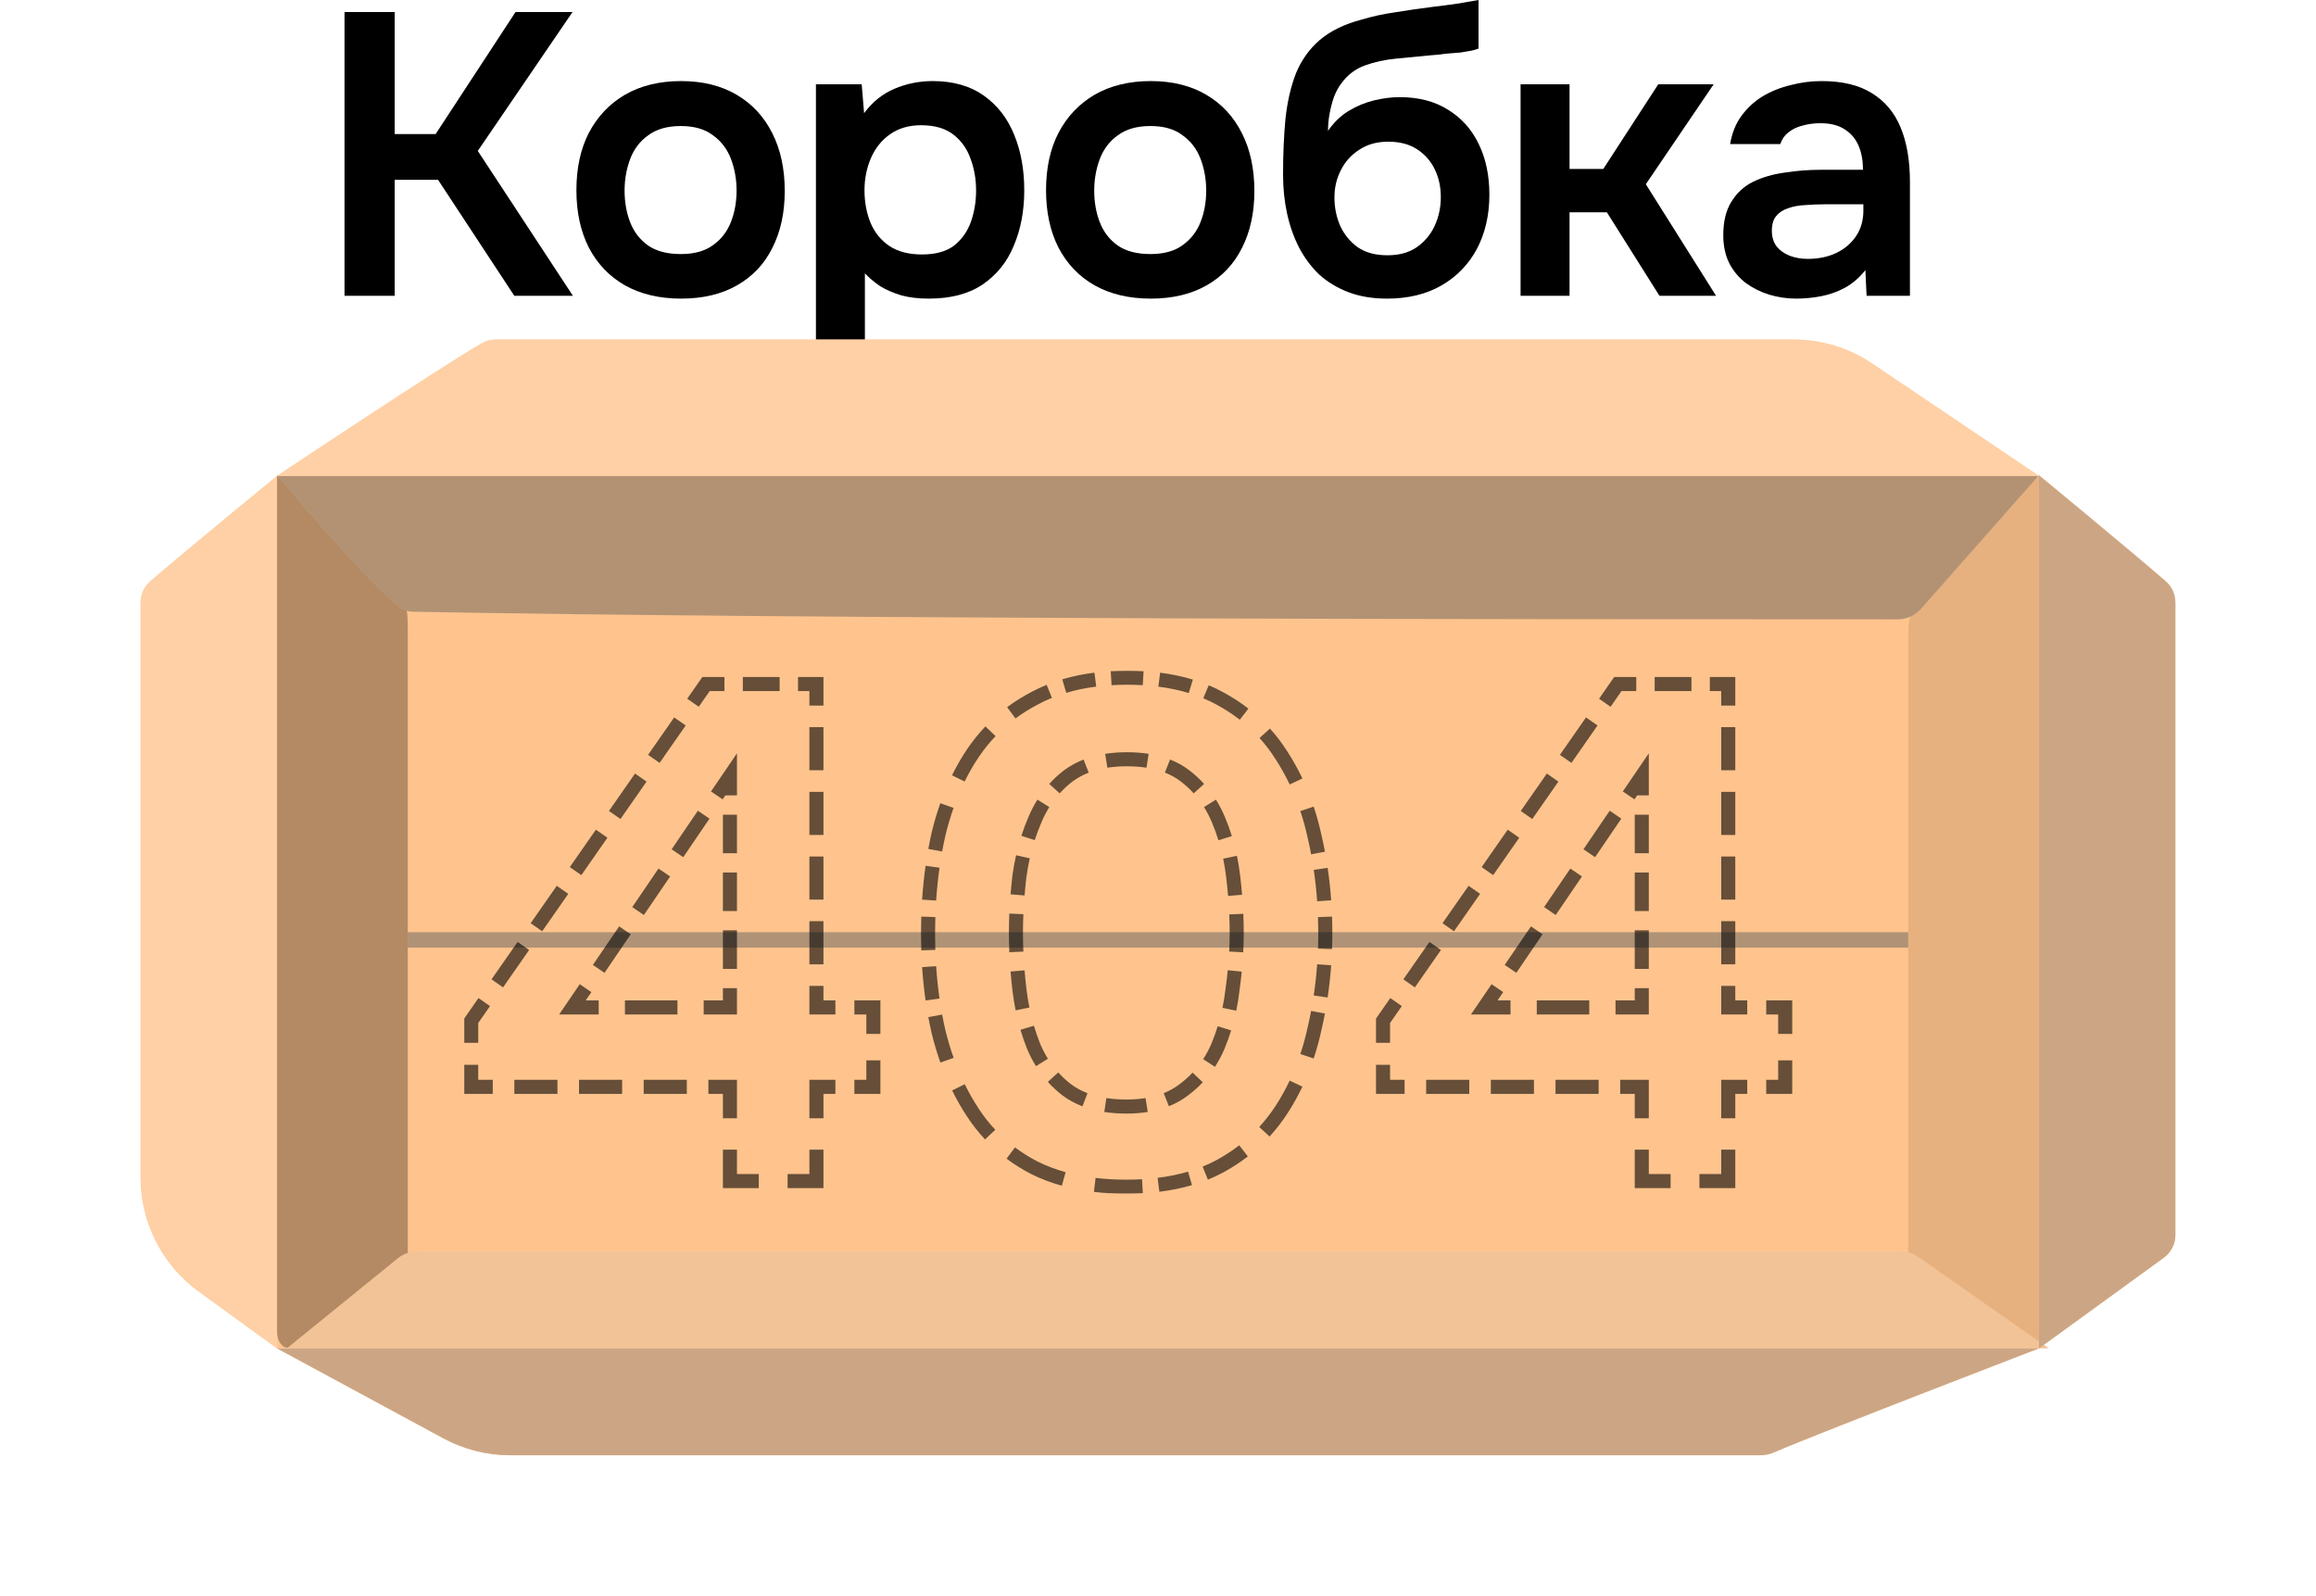 <svg width="1647" height="1135" viewBox="0 0 1647 1135" fill="none" xmlns="http://www.w3.org/2000/svg">
<path d="M1277.44 212.382C1270.78 212.382 1264.31 211.431 1258.03 209.528C1251.94 207.624 1246.42 204.865 1241.48 201.249C1236.53 197.443 1232.63 192.781 1229.77 187.262C1226.92 181.552 1225.49 174.892 1225.49 167.279C1225.49 157.574 1227.39 149.676 1231.2 143.586C1235.01 137.306 1240.14 132.549 1246.61 129.313C1253.28 126.078 1260.79 123.89 1269.17 122.748C1277.54 121.416 1286.29 120.749 1295.43 120.749H1324.83C1324.83 114.089 1323.78 108.38 1321.69 103.622C1319.6 98.674 1316.27 94.773 1311.7 91.918C1307.32 89.063 1301.61 87.636 1294.57 87.636C1290 87.636 1285.72 88.207 1281.73 89.349C1277.92 90.3 1274.59 91.918 1271.73 94.202C1269.07 96.295 1267.17 99.055 1266.03 102.48H1230.34C1231.68 94.677 1234.34 88.017 1238.34 82.498C1242.52 76.789 1247.57 72.126 1253.47 68.51C1259.56 64.894 1266.22 62.23 1273.45 60.517C1280.68 58.614 1288.01 57.663 1295.43 57.663C1310.08 57.663 1321.98 60.517 1331.11 66.227C1340.44 71.936 1347.29 80.119 1351.66 90.776C1356.04 101.433 1358.23 114.279 1358.23 129.313V210.384H1327.4L1326.54 192.115C1322.36 197.443 1317.5 201.63 1311.98 204.675C1306.66 207.529 1301.04 209.528 1295.14 210.669C1289.24 211.811 1283.34 212.382 1277.44 212.382ZM1285.44 184.122C1293.24 184.122 1300.09 182.694 1305.99 179.84C1311.89 176.985 1316.55 172.989 1319.98 167.85C1323.4 162.712 1325.12 156.717 1325.12 149.866V145.299H1298C1293.05 145.299 1288.29 145.489 1283.72 145.87C1279.16 146.06 1275.07 146.822 1271.45 148.154C1268.02 149.295 1265.26 151.103 1263.17 153.577C1261.08 156.051 1260.03 159.572 1260.03 164.139C1260.03 168.516 1261.17 172.227 1263.46 175.272C1265.74 178.127 1268.78 180.315 1272.59 181.838C1276.59 183.36 1280.87 184.122 1285.44 184.122Z" fill="black"/>
<path d="M1081.34 210.384V59.947H1116.17V120.179H1140.15L1179.25 59.947H1218.65L1170.41 131.026L1220.36 210.384H1180.11L1142.72 151.008H1116.17V210.384H1081.34Z" fill="black"/>
<path d="M986.369 212.382C976.092 212.382 966.957 210.86 958.965 207.815C950.972 204.77 944.025 200.583 938.126 195.255C932.417 189.736 927.659 183.36 923.853 176.129C920.047 168.707 917.192 160.619 915.289 151.865C913.386 143.111 912.435 133.881 912.435 124.175C912.435 109.712 913.005 96.486 914.147 84.496C915.479 72.317 917.953 61.564 921.569 52.239C925.375 42.914 930.989 35.016 938.411 28.546C946.024 22.076 955.92 17.223 968.099 13.988C975.712 11.704 983.514 9.991 991.507 8.849C999.5 7.517 1007.97 6.28 1016.91 5.138C1023.38 4.377 1028.62 3.711 1032.61 3.14C1036.8 2.569 1040.32 1.998 1043.18 1.427C1046.22 0.856 1048.98 0.381 1051.45 0V34.541C1049.55 35.302 1047.46 35.873 1045.17 36.253C1043.08 36.634 1040.8 37.015 1038.32 37.395C1035.85 37.586 1033.37 37.776 1030.9 37.966C1028.43 38.157 1025.95 38.442 1023.48 38.823C1021.19 39.013 1018.91 39.203 1016.63 39.394C1008.82 40.155 1000.93 40.916 992.934 41.677C984.941 42.438 977.519 44.056 970.668 46.53C963.817 49.004 958.203 53.286 953.826 59.376C951.923 61.85 950.21 64.99 948.688 68.796C947.356 72.602 946.309 76.598 945.548 80.785C944.787 84.782 944.406 88.873 944.406 93.06C948.593 86.97 953.541 82.213 959.25 78.787C964.959 75.361 970.954 72.887 977.234 71.365C983.704 69.843 989.699 69.081 995.218 69.081C1008.92 69.081 1020.53 72.126 1030.04 78.216C1039.56 84.116 1046.79 92.299 1051.74 102.766C1056.69 113.042 1059.16 124.936 1059.16 138.448C1059.16 152.911 1056.21 165.757 1050.31 176.985C1044.41 188.023 1036.04 196.682 1025.19 202.962C1014.34 209.242 1001.4 212.382 986.369 212.382ZM986.654 181.553C995.028 181.553 1001.97 179.649 1007.49 175.843C1013.2 171.847 1017.48 166.709 1020.34 160.429C1023.19 154.148 1024.62 147.393 1024.62 140.161C1024.62 132.929 1023.19 126.364 1020.34 120.464C1017.48 114.565 1013.3 109.807 1007.78 106.191C1002.26 102.575 995.408 100.767 987.225 100.767C979.232 100.767 972.381 102.67 966.672 106.477C960.963 110.092 956.586 114.945 953.541 121.035C950.496 126.935 948.973 133.405 948.973 140.446C948.973 147.488 950.306 154.148 952.97 160.429C955.825 166.709 960.011 171.847 965.53 175.843C971.049 179.649 978.09 181.553 986.654 181.553Z" fill="black"/>
<path d="M818.391 212.382C802.976 212.382 789.654 209.242 778.426 202.962C767.389 196.682 758.825 187.737 752.735 176.129C746.835 164.52 743.886 150.913 743.886 135.308C743.886 119.513 746.835 105.906 752.735 94.487C758.825 82.879 767.389 73.839 778.426 67.368C789.654 60.898 802.976 57.663 818.391 57.663C833.615 57.663 846.746 60.898 857.784 67.368C868.822 73.839 877.291 82.974 883.19 94.773C889.09 106.381 892.039 120.083 892.039 135.879C892.039 151.294 889.09 164.805 883.19 176.414C877.481 187.833 869.107 196.682 858.07 202.962C847.032 209.242 833.806 212.382 818.391 212.382ZM818.105 180.696C827.621 180.696 835.233 178.603 840.942 174.416C846.842 170.229 851.124 164.71 853.788 157.859C856.452 151.008 857.784 143.586 857.784 135.593C857.784 127.601 856.452 120.083 853.788 113.042C851.124 106.001 846.842 100.387 840.942 96.2C835.233 91.823 827.621 89.634 818.105 89.634C808.59 89.634 800.883 91.823 794.983 96.2C789.084 100.387 784.802 106.001 782.137 113.042C779.473 120.083 778.141 127.601 778.141 135.593C778.141 143.777 779.473 151.294 782.137 158.145C784.802 164.996 789.084 170.515 794.983 174.701C800.883 178.698 808.59 180.696 818.105 180.696Z" fill="black"/>
<path d="M580.237 265.763V59.947H612.78L614.493 80.5C620.392 72.507 627.624 66.702 636.187 63.087C644.751 59.471 653.791 57.663 663.306 57.663C677.769 57.663 689.854 61.088 699.56 67.939C709.265 74.79 716.497 84.115 721.255 95.915C726.012 107.523 728.391 120.654 728.391 135.308C728.391 149.962 725.917 163.093 720.969 174.701C716.211 186.31 708.789 195.54 698.703 202.391C688.807 209.052 676.057 212.382 660.452 212.382C653.22 212.382 646.749 211.621 641.04 210.098C635.331 208.386 630.288 206.197 625.911 203.533C621.724 200.678 618.108 197.633 615.063 194.398V265.763H580.237ZM655.599 180.982C665.304 180.982 672.917 178.888 678.436 174.701C683.954 170.324 687.951 164.71 690.425 157.859C692.899 150.818 694.136 143.396 694.136 135.593C694.136 127.41 692.804 119.798 690.139 112.757C687.665 105.715 683.574 100.006 677.865 95.629C672.155 91.252 664.543 89.063 655.028 89.063C646.274 89.063 638.852 91.252 632.762 95.629C626.862 99.816 622.39 105.43 619.345 112.471C616.3 119.513 614.778 127.125 614.778 135.308C614.778 143.681 616.205 151.389 619.06 158.43C621.914 165.281 626.387 170.8 632.477 174.987C638.566 178.983 646.274 180.982 655.599 180.982Z" fill="black"/>
<path d="M484.414 212.382C468.999 212.382 455.678 209.242 444.45 202.962C433.412 196.682 424.848 187.737 418.758 176.129C412.859 164.52 409.909 150.913 409.909 135.308C409.909 119.513 412.859 105.906 418.758 94.487C424.848 82.879 433.412 73.839 444.45 67.368C455.678 60.898 468.999 57.663 484.414 57.663C499.639 57.663 512.77 60.898 523.808 67.368C534.846 73.839 543.314 82.974 549.214 94.773C555.113 106.381 558.063 120.083 558.063 135.879C558.063 151.294 555.113 164.805 549.214 176.414C543.504 187.833 535.131 196.682 524.093 202.962C513.055 209.242 499.829 212.382 484.414 212.382ZM484.129 180.696C493.644 180.696 501.256 178.603 506.966 174.416C512.865 170.229 517.147 164.71 519.811 157.859C522.476 151.008 523.808 143.586 523.808 135.593C523.808 127.601 522.476 120.083 519.811 113.042C517.147 106.001 512.865 100.387 506.966 96.2C501.256 91.823 493.644 89.634 484.129 89.634C474.613 89.634 466.906 91.823 461.007 96.2C455.107 100.387 450.825 106.001 448.161 113.042C445.497 120.083 444.164 127.601 444.164 135.593C444.164 143.777 445.497 151.294 448.161 158.145C450.825 164.996 455.107 170.515 461.007 174.701C466.906 178.698 474.613 180.696 484.129 180.696Z" fill="black"/>
<path d="M245 210.384V8.564H280.683V95.344H309.799L366.606 8.564H407.141L339.773 107.333L407.427 210.384H365.75L311.512 127.886H280.683V210.384H245Z" fill="black"/>
<g filter="url(#filter0_d_748_5891)">
<path d="M175 293.5L1428 299.688V914H175V293.5Z" fill="#FFC48D"/>
<path d="M268 848.5V405.344C268 400.234 268 395.173 267.553 391.211C266.877 385.215 261.122 381.068 256.903 376.754L175 293L175 901.995C175.027 911.36 181.864 916.775 186.778 911.325C211.743 883.697 268 889.69 268 848.5Z" fill="#FFC48D"/>
<path d="M268 848.5V405.344C268 400.234 268 395.173 267.553 391.211C266.877 385.215 261.122 381.068 256.903 376.754L175 293L175 901.995C175.027 911.36 181.864 916.775 186.778 911.325C211.743 883.697 268 889.69 268 848.5Z" fill="black" fill-opacity="0.3"/>
<path d="M1346.16 865.982C1339.25 861.969 1335 854.587 1335 846.596C1335 832.487 1335 810.912 1335 803.624V405.344C1335 394.306 1338.4 383.931 1344.14 377.412L1428 293V913.5L1346.16 865.982Z" fill="#FFC48D"/>
<path d="M1346.16 865.982C1339.25 861.969 1335 854.587 1335 846.596C1335 832.487 1335 810.912 1335 803.624V405.344C1335 394.306 1338.4 383.931 1344.14 377.412L1428 293V913.5L1346.16 865.982Z" fill="black" fill-opacity="0.1"/>
<path d="M1344.19 387.918C1339.94 392.739 1333.97 395.5 1327.54 395.5C1049.59 395.497 554.605 395.331 271.817 390.09C268.582 390.03 265.467 389.303 262.864 387.381C239.714 370.296 175 293 175 293H1428L1344.19 387.918Z" fill="#FFD0A5"/>
<path d="M1344.19 387.918C1339.94 392.739 1333.97 395.5 1327.54 395.5C1049.59 395.497 554.605 395.331 271.817 390.09C268.582 390.03 265.467 389.303 262.864 387.381C239.714 370.296 175 293 175 293H1428L1344.19 387.918Z" fill="black" fill-opacity="0.3"/>
<path d="M1309.33 213.562C1292.82 202.441 1273.4 196.5 1253.5 196.5C980.389 196.5 614.704 196.5 330.596 196.5C327.217 196.5 323.935 197.252 321.002 198.93C291.821 215.628 175 293.5 175 293.5H1428L1309.33 213.562Z" fill="#FFD0A5"/>
<path d="M1309.33 213.562C1292.82 202.441 1273.4 196.5 1253.5 196.5C980.389 196.5 614.704 196.5 330.596 196.5C327.217 196.5 323.935 197.252 321.002 198.93C291.821 215.628 175 293.5 175 293.5H1428L1309.33 213.562Z" fill="#FFD0A5"/>
<path d="M260.823 850.014C264.819 846.77 269.809 845 274.956 845L1329.43 845C1334.03 845 1338.52 846.417 1342.29 849.058L1435 914H182L260.823 850.014Z" fill="#FFC48D"/>
<path d="M260.823 850.014C264.819 846.77 269.809 845 274.956 845L1329.43 845C1334.03 845 1338.52 846.417 1342.29 849.058L1435 914H182L260.823 850.014Z" fill="#BFBFBF" fill-opacity="0.2"/>
<path d="M293.235 977.956C307.848 985.861 324.193 990 340.807 990C612.244 990 944.445 990 1229.89 990C1233.27 990 1236.53 989.261 1239.63 987.926C1272.7 973.713 1428 914 1428 914H175L293.235 977.956Z" fill="#FFD0A5"/>
<path d="M293.235 977.956C307.848 985.861 324.193 990 340.807 990C612.244 990 944.445 990 1229.89 990C1233.27 990 1236.53 989.261 1239.63 987.926C1272.7 973.713 1428 914 1428 914H175L293.235 977.956Z" fill="#FFD0A5"/>
<path d="M293.235 977.956C307.848 985.861 324.193 990 340.807 990C612.244 990 944.445 990 1229.89 990C1233.27 990 1236.53 989.261 1239.63 987.926C1272.7 973.713 1428 914 1428 914H175L293.235 977.956Z" fill="black" fill-opacity="0.2"/>
<path d="M1516.75 849.541C1521.93 845.778 1525 839.787 1525 833.383C1525 701.399 1525 523.485 1525 383.809C1525 377.909 1522.63 372.336 1518.18 368.458C1495.3 348.49 1428 293 1428 293V914L1516.75 849.541Z" fill="#FFD0A5"/>
<path d="M1516.75 849.541C1521.93 845.778 1525 839.787 1525 833.383C1525 701.399 1525 523.485 1525 383.809C1525 377.909 1522.63 372.336 1518.18 368.458C1495.3 348.49 1428 293 1428 293V914L1516.75 849.541Z" fill="#FFD0A5"/>
<path d="M1516.75 849.541C1521.93 845.778 1525 839.787 1525 833.383C1525 701.399 1525 523.485 1525 383.809C1525 377.909 1522.63 372.336 1518.18 368.458C1495.3 348.49 1428 293 1428 293V914L1516.75 849.541Z" fill="black" fill-opacity="0.2"/>
<path d="M119.236 873.5C93.33 854.685 78 824.621 78 792.605C78 666.29 78 509.554 78 383.809C78 377.909 80.373 372.338 84.828 368.471C107.725 348.592 175 293.5 175 293.5L175 914L119.236 873.5Z" fill="#FFD0A5"/>
<path d="M119.236 873.5C93.33 854.685 78 824.621 78 792.605C78 666.29 78 509.554 78 383.809C78 377.909 80.373 372.338 84.828 368.471C107.725 348.592 175 293.5 175 293.5L175 914L119.236 873.5Z" fill="#FFD0A5"/>
<rect x="268" y="618" width="1067" height="11" fill="#626262" fill-opacity="0.5"/>
<g opacity="0.6">
<mask id="path-18-outside-1_748_5891" maskUnits="userSpaceOnUse" x="308" y="432" width="945" height="372" fill="black">
<rect fill="white" x="308" y="432" width="945" height="372"/>
<path d="M497.09 795V728H313.09V681L480.09 441.5H558.59V671.5H599.09V728H558.59V795H497.09ZM385.09 671.5H497.09V507L385.09 671.5ZM778.973 799C753.306 799 731.473 794.5 713.473 785.5C695.473 776.167 680.973 763.167 669.973 746.5C658.973 729.833 650.806 710.667 645.473 689C640.473 667.333 637.973 644 637.973 619C637.973 593.667 640.473 570 645.473 548C650.806 526 658.973 506.833 669.973 490.5C681.306 473.833 695.973 460.833 713.973 451.5C731.973 441.833 753.806 437 779.473 437C805.806 437 827.973 442 845.973 452C864.306 462 878.806 475.5 889.473 492.5C900.473 509.5 908.306 528.833 912.973 550.5C917.973 572.167 920.473 594.833 920.473 618.5C920.473 641.833 917.973 664.333 912.973 686C908.306 707.667 900.473 727 889.473 744C878.473 761 863.806 774.5 845.473 784.5C827.473 794.167 805.306 799 778.973 799ZM778.973 742C795.973 742 809.639 738 819.973 730C830.639 722 838.639 711.833 843.973 699.5C849.306 686.833 852.806 673.333 854.473 659C856.473 644.667 857.473 631.167 857.473 618.5C857.473 605.833 856.639 592.5 854.973 578.5C853.306 564.167 849.806 550.667 844.473 538C839.139 525.333 831.306 515 820.973 507C810.639 499 796.806 495 779.473 495C762.139 495 748.139 499 737.473 507C727.139 515 719.306 525.333 713.973 538C708.639 550.333 704.973 563.667 702.973 578C701.306 592.333 700.473 605.833 700.473 618.5C700.473 631.167 701.306 644.667 702.973 659C704.639 673 707.973 686.333 712.973 699C718.306 711.667 726.139 722 736.473 730C747.139 738 761.306 742 778.973 742ZM1145.53 795V728H961.527V681L1128.53 441.5H1207.03V671.5H1247.53V728H1207.03V795H1145.53ZM1033.53 671.5H1145.53V507L1033.53 671.5Z"/>
</mask>
<path d="M497.09 795H494.59V797.5H497.09V795ZM497.09 728H499.59V725.5H497.09V728ZM313.09 728H310.59V730.5H313.09V728ZM313.09 681L311.039 679.57L310.59 680.214V681H313.09ZM480.09 441.5V439H478.785L478.039 440.07L480.09 441.5ZM558.59 441.5H561.09V439H558.59V441.5ZM558.59 671.5H556.09V674H558.59V671.5ZM599.09 671.5H601.59V669H599.09V671.5ZM599.09 728V730.5H601.59V728H599.09ZM558.59 728V725.5H556.09V728H558.59ZM558.59 795V797.5H561.09V795H558.59ZM385.09 671.5L383.023 670.093L380.363 674H385.09V671.5ZM497.09 671.5V674H499.59V671.5H497.09ZM497.09 507H499.59V498.886L495.023 505.593L497.09 507ZM499.59 795V772.667H494.59V795H499.59ZM499.59 750.333V728H494.59V750.333H499.59ZM497.09 725.5H481.757V730.5H497.09V725.5ZM466.423 725.5H435.757V730.5H466.423V725.5ZM420.423 725.5H389.757V730.5H420.423V725.5ZM374.423 725.5H343.757V730.5H374.423V725.5ZM328.423 725.5H313.09V730.5H328.423V725.5ZM315.59 728V712.333H310.59V728H315.59ZM315.59 696.667V681H310.59V696.667H315.59ZM315.141 682.43L324.418 669.124L320.317 666.265L311.039 679.57L315.141 682.43ZM333.696 655.819L352.252 629.208L348.15 626.348L329.595 652.959L333.696 655.819ZM361.529 615.902L380.085 589.291L375.984 586.431L357.428 613.042L361.529 615.902ZM389.363 575.985L407.918 549.374L403.817 546.515L385.261 573.126L389.363 575.985ZM417.196 536.069L435.752 509.458L431.65 506.598L413.095 533.209L417.196 536.069ZM445.029 496.152L463.585 469.541L459.484 466.681L440.928 493.292L445.029 496.152ZM472.863 456.235L482.141 442.93L478.039 440.07L468.761 453.376L472.863 456.235ZM480.09 444H493.173V439H480.09V444ZM506.257 444H532.423V439H506.257V444ZM545.507 444H558.59V439H545.507V444ZM556.09 441.5V456.833H561.09V441.5H556.09ZM556.09 472.167V502.833H561.09V472.167H556.09ZM556.09 518.167V548.833H561.09V518.167H556.09ZM556.09 564.167V594.833H561.09V564.167H556.09ZM556.09 610.167V640.833H561.09V610.167H556.09ZM556.09 656.167V671.5H561.09V656.167H556.09ZM558.59 674H572.09V669H558.59V674ZM585.59 674H599.09V669H585.59V674ZM596.59 671.5V690.333H601.59V671.5H596.59ZM596.59 709.167V728H601.59V709.167H596.59ZM599.09 725.5H585.59V730.5H599.09V725.5ZM572.09 725.5H558.59V730.5H572.09V725.5ZM556.09 728V750.333H561.09V728H556.09ZM556.09 772.667V795H561.09V772.667H556.09ZM558.59 792.5H538.09V797.5H558.59V792.5ZM517.59 792.5H497.09V797.5H517.59V792.5ZM387.156 672.907L396.49 659.199L392.357 656.385L383.023 670.093L387.156 672.907ZM405.823 645.49L424.49 618.074L420.357 615.26L401.69 642.676L405.823 645.49ZM433.823 604.365L452.49 576.949L448.357 574.135L429.69 601.551L433.823 604.365ZM461.823 563.24L480.49 535.824L476.357 533.01L457.69 560.426L461.823 563.24ZM489.823 522.115L499.156 508.407L495.023 505.593L485.69 519.301L489.823 522.115ZM494.59 507V520.708H499.59V507H494.59ZM494.59 534.417V561.833H499.59V534.417H494.59ZM494.59 575.542V602.958H499.59V575.542H494.59ZM494.59 616.667V644.083H499.59V616.667H494.59ZM494.59 657.792V671.5H499.59V657.792H494.59ZM497.09 669H478.423V674H497.09V669ZM459.757 669H422.423V674H459.757V669ZM403.757 669H385.09V674H403.757V669ZM497.09 795H492.09V800H497.09V795ZM497.09 728H502.09V723H497.09V728ZM313.09 728H308.09V733H313.09V728ZM313.09 681L308.988 678.14L308.09 679.429V681H313.09ZM480.09 441.5V436.5H477.481L475.988 438.64L480.09 441.5ZM558.59 441.5H563.59V436.5H558.59V441.5ZM558.59 671.5H553.59V676.5H558.59V671.5ZM599.09 671.5H604.09V666.5H599.09V671.5ZM599.09 728V733H604.09V728H599.09ZM558.59 728V723H553.59V728H558.59ZM558.59 795V800H563.59V795H558.59ZM385.09 671.5L380.957 668.686L375.637 676.5H385.09V671.5ZM497.09 671.5V676.5H502.09V671.5H497.09ZM497.09 507H502.09V490.772L492.957 504.186L497.09 507ZM502.09 795V772.667H492.09V795H502.09ZM502.09 750.333V728H492.09V750.333H502.09ZM497.09 723H481.757V733H497.09V723ZM466.423 723H435.757V733H466.423V723ZM420.423 723H389.757V733H420.423V723ZM374.423 723H343.757V733H374.423V723ZM328.423 723H313.09V733H328.423V723ZM318.09 728V712.333H308.09V728H318.09ZM318.09 696.667V681H308.09V696.667H318.09ZM317.191 683.86L326.469 670.554L318.266 664.835L308.988 678.14L317.191 683.86ZM335.747 657.249L354.302 630.638L346.1 624.918L327.544 651.529L335.747 657.249ZM363.58 617.332L382.136 590.721L373.933 585.001L355.377 611.612L363.58 617.332ZM391.413 577.415L409.969 550.804L401.766 545.085L383.211 571.696L391.413 577.415ZM419.247 537.499L437.802 510.888L429.6 505.168L411.044 531.779L419.247 537.499ZM447.08 497.582L465.636 470.971L457.433 465.251L438.877 491.862L447.08 497.582ZM474.913 457.665L484.191 444.36L475.988 438.64L466.711 451.946L474.913 457.665ZM480.09 446.5H493.173V436.5H480.09V446.5ZM506.257 446.5H532.423V436.5H506.257V446.5ZM545.507 446.5H558.59V436.5H545.507V446.5ZM553.59 441.5V456.833H563.59V441.5H553.59ZM553.59 472.167V502.833H563.59V472.167H553.59ZM553.59 518.167V548.833H563.59V518.167H553.59ZM553.59 564.167V594.833H563.59V564.167H553.59ZM553.59 610.167V640.833H563.59V610.167H553.59ZM553.59 656.167V671.5H563.59V656.167H553.59ZM558.59 676.5H572.09V666.5H558.59V676.5ZM585.59 676.5H599.09V666.5H585.59V676.5ZM594.09 671.5V690.333H604.09V671.5H594.09ZM594.09 709.167V728H604.09V709.167H594.09ZM599.09 723H585.59V733H599.09V723ZM572.09 723H558.59V733H572.09V723ZM553.59 728V750.333H563.59V728H553.59ZM553.59 772.667V795H563.59V772.667H553.59ZM558.59 790H538.09V800H558.59V790ZM517.59 790H497.09V800H517.59V790ZM389.223 674.314L398.556 660.606L390.29 654.978L380.957 668.686L389.223 674.314ZM407.89 646.897L426.556 619.481L418.29 613.853L399.624 641.269L407.89 646.897ZM435.89 605.772L454.556 578.356L446.29 572.728L427.624 600.144L435.89 605.772ZM463.89 564.647L482.556 537.231L474.29 531.603L455.624 559.019L463.89 564.647ZM491.89 523.522L501.223 509.814L492.957 504.186L483.624 517.894L491.89 523.522ZM492.09 507V520.708H502.09V507H492.09ZM492.09 534.417V561.833H502.09V534.417H492.09ZM492.09 575.542V602.958H502.09V575.542H492.09ZM492.09 616.667V644.083H502.09V616.667H492.09ZM492.09 657.792V671.5H502.09V657.792H492.09ZM497.09 666.5H478.423V676.5H497.09V666.5ZM459.757 666.5H422.423V676.5H459.757V666.5ZM403.757 666.5H385.09V676.5H403.757V666.5ZM713.473 785.5L712.322 787.719L712.338 787.728L712.355 787.736L713.473 785.5ZM669.973 746.5L667.886 747.877L667.886 747.877L669.973 746.5ZM645.473 689L643.037 689.562L643.041 689.58L643.045 689.598L645.473 689ZM645.473 548L643.043 547.411L643.039 547.428L643.035 547.446L645.473 548ZM669.973 490.5L667.905 489.094L667.899 489.103L669.973 490.5ZM713.973 451.5L715.123 453.719L715.14 453.711L715.155 453.702L713.973 451.5ZM845.973 452L844.759 454.185L844.767 454.19L844.776 454.195L845.973 452ZM889.473 492.5L887.355 493.829L887.364 493.843L887.374 493.858L889.473 492.5ZM912.973 550.5L910.529 551.026L910.533 551.044L910.537 551.062L912.973 550.5ZM912.973 686L910.537 685.438L910.533 685.456L910.529 685.474L912.973 686ZM889.473 744L891.572 745.358L891.572 745.358L889.473 744ZM845.473 784.5L846.655 786.702L846.663 786.699L846.67 786.695L845.473 784.5ZM819.973 730L818.473 728L818.457 728.011L818.442 728.023L819.973 730ZM843.973 699.5L846.267 700.492L846.272 700.481L846.277 700.47L843.973 699.5ZM854.473 659L851.997 658.655L851.993 658.683L851.989 658.711L854.473 659ZM854.973 578.5L852.489 578.789L852.49 578.796L854.973 578.5ZM844.473 538L842.169 538.97L842.169 538.97L844.473 538ZM820.973 507L822.503 505.023L822.503 505.023L820.973 507ZM737.473 507L735.973 505L735.957 505.011L735.942 505.023L737.473 507ZM713.973 538L716.267 538.992L716.272 538.981L716.277 538.97L713.973 538ZM702.973 578L700.497 577.655L700.493 577.683L700.489 577.711L702.973 578ZM702.973 659L700.489 659.289L700.49 659.296L702.973 659ZM712.973 699L710.647 699.918L710.658 699.944L710.669 699.97L712.973 699ZM736.473 730L734.942 731.977L734.957 731.989L734.973 732L736.473 730ZM778.973 796.5C771.222 796.5 763.838 796.085 756.819 795.258L756.233 800.223C763.464 801.075 771.044 801.5 778.973 801.5V796.5ZM735.128 791.077C727.777 789.041 720.933 786.435 714.591 783.264L712.355 787.736C719.005 791.061 726.154 793.78 733.794 795.896L735.128 791.077ZM714.623 783.281C708.802 780.262 703.361 776.856 698.298 773.063L695.3 777.065C700.591 781.028 706.265 784.579 712.322 787.719L714.623 783.281ZM683.968 760.24C679.621 755.603 675.651 750.565 672.059 745.123L667.886 747.877C671.63 753.55 675.775 758.812 680.321 763.66L683.968 760.24ZM672.059 745.123C668.32 739.457 664.91 733.494 661.832 727.233L657.345 729.439C660.514 735.884 664.027 742.03 667.886 747.877L672.059 745.123ZM653.825 708.212C651.565 701.868 649.589 695.265 647.9 688.402L643.045 689.598C644.773 696.615 646.796 703.38 649.115 709.89L653.825 708.212ZM647.909 688.438C647.043 684.688 646.253 680.886 645.539 677.033L640.622 677.945C641.35 681.868 642.155 685.74 643.037 689.562L647.909 688.438ZM643.652 665.531C642.571 657.987 641.766 650.254 641.236 642.334L636.247 642.668C636.785 650.708 637.603 658.566 638.702 666.24L643.652 665.531ZM640.66 630.676C640.535 626.826 640.473 622.934 640.473 619H635.473C635.473 622.987 635.536 626.933 635.662 630.838L640.66 630.676ZM640.473 619C640.473 615.01 640.535 611.063 640.66 607.158L635.662 606.998C635.536 610.957 635.473 614.958 635.473 619H640.473ZM641.237 595.333C641.767 587.301 642.573 579.457 643.654 571.8L638.703 571.101C637.604 578.885 636.786 586.853 636.248 595.003L641.237 595.333ZM645.541 560.129C646.255 556.22 647.045 552.361 647.91 548.554L643.035 547.446C642.154 551.324 641.349 555.252 640.622 559.231L645.541 560.129ZM647.902 548.589C649.575 541.689 651.528 535.077 653.76 528.753L649.045 527.089C646.754 533.581 644.753 540.355 643.043 547.411L647.902 548.589ZM661.742 509.724C664.841 503.437 668.276 497.495 672.046 491.896L667.899 489.103C663.999 494.895 660.452 501.032 657.257 507.514L661.742 509.724ZM672.04 491.906C675.733 486.475 679.784 481.446 684.193 476.816L680.572 473.368C675.97 478.2 671.748 483.443 667.905 489.094L672.04 491.906ZM698.683 463.981C703.801 460.17 709.28 456.749 715.123 453.719L712.822 449.281C706.746 452.431 701.037 455.994 695.697 459.971L698.683 463.981ZM715.155 453.702C718.355 451.984 721.681 450.421 725.134 449.014L723.247 444.384C719.634 445.856 716.148 447.494 712.79 449.297L715.155 453.702ZM735.558 445.353C742.353 443.324 749.583 441.819 757.252 440.844L756.621 435.884C748.704 436.891 741.205 438.449 734.127 440.562L735.558 445.353ZM768.329 439.822C771.955 439.607 775.67 439.5 779.473 439.5V434.5C775.576 434.5 771.763 434.61 768.034 434.831L768.329 439.822ZM779.473 439.5C783.345 439.5 787.122 439.609 790.805 439.828L791.101 434.837C787.315 434.612 783.439 434.5 779.473 434.5V439.5ZM802.069 440.873C809.891 441.875 817.237 443.423 824.11 445.513L825.564 440.729C818.4 438.551 810.779 436.947 802.704 435.913L802.069 440.873ZM834.677 449.306C838.178 450.77 841.538 452.396 844.759 454.185L847.187 449.815C843.8 447.933 840.272 446.226 836.605 444.693L834.677 449.306ZM844.776 454.195C850.66 457.404 856.134 460.977 861.2 464.912L864.267 460.962C858.98 456.857 853.28 453.138 847.17 449.805L844.776 454.195ZM875.556 478.213C879.911 483.028 883.844 488.233 887.355 493.829L891.59 491.171C887.927 485.333 883.818 479.894 879.264 474.859L875.556 478.213ZM887.374 493.858C891.085 499.594 894.432 505.603 897.413 511.884L901.93 509.74C898.857 503.264 895.404 497.065 891.572 491.142L887.374 493.858ZM905.099 531.058C907.232 537.469 909.042 544.125 910.529 551.026L915.417 549.974C913.894 542.902 912.036 536.071 909.843 529.48L905.099 531.058ZM910.537 551.062C911.383 554.727 912.156 558.422 912.858 562.146L917.771 561.22C917.057 557.43 916.27 553.67 915.409 549.938L910.537 551.062ZM914.733 573.316C915.825 580.712 916.641 588.221 917.181 595.842L922.169 595.488C921.62 587.744 920.79 580.11 919.68 572.586L914.733 573.316ZM917.777 607.162C917.908 610.915 917.973 614.694 917.973 618.5H922.973C922.973 614.637 922.907 610.8 922.774 606.989L917.777 607.162ZM917.973 618.5C917.973 622.274 917.907 626.025 917.775 629.753L922.772 629.93C922.906 626.142 922.973 622.332 922.973 618.5H917.973ZM917.174 640.989C916.631 648.535 915.812 655.988 914.718 663.346L919.663 664.082C920.777 656.596 921.609 649.018 922.161 641.348L917.174 640.989ZM912.845 674.434C912.147 678.126 911.378 681.794 910.537 685.438L915.409 686.562C916.265 682.853 917.048 679.12 917.758 675.364L912.845 674.434ZM910.529 685.474C909.042 692.375 907.232 699.031 905.099 705.442L909.843 707.02C912.036 700.429 913.894 693.598 915.417 686.526L910.529 685.474ZM897.413 724.616C894.432 730.897 891.085 736.906 887.374 742.642L891.572 745.358C895.404 739.435 898.857 733.236 901.93 726.76L897.413 724.616ZM887.374 742.642C883.76 748.227 879.745 753.423 875.328 758.231L879.01 761.613C883.621 756.594 887.808 751.175 891.572 745.358L887.374 742.642ZM860.812 771.543C855.693 775.496 850.182 779.084 844.276 782.305L846.67 786.695C852.799 783.352 858.532 779.621 863.868 775.501L860.812 771.543ZM844.29 782.298C841.056 784.034 837.68 785.613 834.162 787.033L836.033 791.67C839.715 790.184 843.256 788.528 846.655 786.702L844.29 782.298ZM823.572 790.702C816.699 792.718 809.354 794.212 801.533 795.178L802.146 800.14C810.211 799.144 817.823 797.599 824.979 795.5L823.572 790.702ZM790.285 796.184C786.609 796.395 782.838 796.5 778.973 796.5V801.5C782.928 801.5 786.795 801.392 790.571 801.176L790.285 796.184ZM778.973 739.5C773.795 739.5 768.946 739.149 764.423 738.453L763.663 743.395C768.465 744.134 773.57 744.5 778.973 744.5V739.5ZM750.467 734.835C745.836 733.057 741.675 730.777 737.973 728L734.973 732C739.067 735.071 743.639 737.57 748.675 739.503L750.467 734.835ZM738.003 728.023C734.631 725.412 731.537 722.547 728.719 719.426L725.008 722.777C728.027 726.12 731.339 729.187 734.942 731.977L738.003 728.023ZM721.104 709.316C718.908 705.802 716.965 702.041 715.277 698.03L710.669 699.97C712.456 704.215 714.52 708.214 716.863 711.965L721.104 709.316ZM715.298 698.082C713.641 693.884 712.17 689.612 710.885 685.264L706.09 686.682C707.417 691.17 708.936 695.582 710.647 699.918L715.298 698.082ZM707.609 672.104C706.714 667.711 705.996 663.244 705.455 658.704L700.49 659.296C701.047 663.969 701.786 668.572 702.71 673.103L707.609 672.104ZM705.456 658.711C704.927 654.164 704.483 649.704 704.123 645.329L699.14 645.738C699.505 650.172 699.954 654.688 700.489 659.289L705.456 658.711ZM703.273 631.919C703.073 627.343 702.973 622.87 702.973 618.5H697.973C697.973 622.947 698.074 627.493 698.278 632.138L703.273 631.919ZM702.973 618.5C702.973 614.13 703.073 609.657 703.273 605.081L698.278 604.862C698.074 609.507 697.973 614.053 697.973 618.5H702.973ZM704.123 591.671C704.483 587.296 704.927 582.836 705.456 578.289L700.489 577.711C699.954 582.312 699.505 586.828 699.14 591.262L704.123 591.671ZM705.449 578.345C706.089 573.758 706.902 569.278 707.887 564.905L703.009 563.806C701.992 568.319 701.155 572.935 700.497 577.655L705.449 578.345ZM711.473 551.745C712.881 547.378 714.479 543.127 716.267 538.992L711.678 537.008C709.825 541.292 708.171 545.694 706.715 550.211L711.473 551.745ZM716.277 538.97C717.965 534.959 719.908 531.198 722.104 527.684L717.863 525.035C715.52 528.786 713.456 532.785 711.669 537.03L716.277 538.97ZM729.719 517.574C732.537 514.453 735.631 511.588 739.003 508.977L735.942 505.023C732.339 507.813 729.027 510.88 726.008 514.223L729.719 517.574ZM738.973 509C742.654 506.239 746.765 503.97 751.316 502.198L749.502 497.539C744.55 499.467 740.036 501.952 735.973 505L738.973 509ZM765.096 498.56C769.572 497.855 774.363 497.5 779.473 497.5V492.5C774.133 492.5 769.08 492.871 764.319 493.621L765.096 498.56ZM779.473 497.5C784.543 497.5 789.284 497.85 793.7 498.543L794.476 493.604C789.774 492.866 784.772 492.5 779.473 492.5V497.5ZM807.32 502.156C811.826 503.93 815.863 506.205 819.442 508.977L822.503 505.023C818.527 501.945 814.072 499.44 809.151 497.503L807.32 502.156ZM819.442 508.977C822.815 511.588 825.909 514.453 828.727 517.574L832.438 514.223C829.419 510.88 826.107 507.813 822.503 505.023L819.442 508.977ZM836.342 527.684C838.537 531.198 840.48 534.959 842.169 538.97L846.777 537.03C844.989 532.785 842.925 528.786 840.582 525.035L836.342 527.684ZM842.169 538.97C843.941 543.18 845.508 547.484 846.868 551.883L851.645 550.405C850.236 545.851 848.613 541.392 846.777 537.03L842.169 538.97ZM850.298 565.198C851.222 569.638 851.952 574.168 852.489 578.789L857.456 578.211C856.902 573.446 856.148 568.769 855.194 564.18L850.298 565.198ZM852.49 578.796C853.023 583.269 853.47 587.673 853.831 592.006L858.813 591.591C858.447 587.197 857.994 582.734 857.455 578.204L852.49 578.796ZM854.677 605.247C854.874 609.745 854.973 614.163 854.973 618.5H859.973C859.973 614.087 859.872 609.597 859.672 605.028L854.677 605.247ZM854.973 618.5C854.973 622.867 854.853 627.337 854.612 631.91L859.605 632.172C859.85 627.516 859.973 622.958 859.973 618.5H854.973ZM853.592 645.303C853.162 649.667 852.63 654.118 851.997 658.655L856.949 659.345C857.591 654.745 858.13 650.228 858.568 645.794L853.592 645.303ZM851.989 658.711C851.452 663.332 850.722 667.862 849.798 672.302L854.694 673.32C855.648 668.731 856.402 664.054 856.956 659.289L851.989 658.711ZM846.368 685.617C845.008 690.016 843.441 694.32 841.669 698.53L846.277 700.47C848.113 696.108 849.736 691.649 851.145 687.095L846.368 685.617ZM841.678 698.508C839.968 702.462 837.979 706.179 835.711 709.662L839.901 712.39C842.328 708.663 844.449 704.696 846.267 700.492L841.678 698.508ZM827.909 719.587C825.053 722.619 821.908 725.423 818.473 728L821.473 732C825.131 729.256 828.49 726.261 831.549 723.015L827.909 719.587ZM818.442 728.023C814.883 730.779 810.896 733.043 806.47 734.811L808.325 739.454C813.161 737.522 817.558 735.031 821.503 731.977L818.442 728.023ZM793.027 738.443C788.658 739.146 783.975 739.5 778.973 739.5V744.5C784.209 744.5 789.16 744.129 793.82 743.38L793.027 738.443ZM713.473 785.5L711.171 789.939L711.204 789.956L711.237 789.972L713.473 785.5ZM669.973 746.5L665.8 749.254L665.8 749.254L669.973 746.5ZM645.473 689L640.601 690.124L640.609 690.16L640.618 690.195L645.473 689ZM645.473 548L640.613 546.822L640.605 546.857L640.597 546.892L645.473 548ZM669.973 490.5L665.838 487.688L665.832 487.698L665.825 487.707L669.973 490.5ZM713.973 451.5L716.274 455.939L716.306 455.922L716.338 455.905L713.973 451.5ZM845.973 452L843.544 456.371L843.561 456.38L843.578 456.389L845.973 452ZM889.473 492.5L885.237 495.157L885.256 495.187L885.275 495.216L889.473 492.5ZM912.973 550.5L908.085 551.553L908.092 551.589L908.101 551.624L912.973 550.5ZM912.973 686L908.101 684.876L908.092 684.911L908.085 684.947L912.973 686ZM889.473 744L893.671 746.716L893.671 746.716L889.473 744ZM845.473 784.5L847.838 788.905L847.853 788.897L847.867 788.889L845.473 784.5ZM819.973 730L816.973 726L816.942 726.023L816.912 726.046L819.973 730ZM843.973 699.5L848.562 701.485L848.572 701.462L848.581 701.44L843.973 699.5ZM854.473 659L849.521 658.309L849.513 658.366L849.506 658.422L854.473 659ZM854.973 578.5L850.006 579.077L850.008 579.091L854.973 578.5ZM844.473 538L839.864 539.94L839.864 539.94L844.473 538ZM820.973 507L824.034 503.046L824.034 503.046L820.973 507ZM737.473 507L734.473 503L734.442 503.023L734.412 503.046L737.473 507ZM713.973 538L718.562 539.985L718.571 539.962L718.581 539.94L713.973 538ZM702.973 578L698.021 577.309L698.013 577.366L698.006 577.422L702.973 578ZM702.973 659L698.006 659.577L698.008 659.591L702.973 659ZM712.973 699L708.322 700.836L708.343 700.888L708.364 700.94L712.973 699ZM736.473 730L733.412 733.954L733.442 733.977L733.473 734L736.473 730ZM778.973 794C771.311 794 764.025 793.59 757.111 792.775L755.941 802.706C763.276 803.571 770.955 804 778.973 804V794ZM735.795 788.668C728.589 786.672 721.897 784.122 715.709 781.028L711.237 789.972C718.041 793.375 725.342 796.149 733.126 798.305L735.795 788.668ZM715.774 781.061C710.071 778.104 704.747 774.77 699.797 771.063L693.802 779.066C699.205 783.114 704.997 786.737 711.171 789.939L715.774 781.061ZM685.792 758.53C681.544 753.999 677.662 749.073 674.146 743.746L665.8 749.254C669.62 755.042 673.852 760.416 678.497 765.37L685.792 758.53ZM674.146 743.746C670.466 738.17 667.109 732.299 664.076 726.13L655.102 730.542C658.316 737.079 661.881 743.317 665.8 749.254L674.146 743.746ZM656.18 707.373C653.949 701.111 651.998 694.589 650.328 687.805L640.618 690.195C642.364 697.291 644.411 704.136 646.76 710.729L656.18 707.373ZM650.345 687.876C649.487 684.161 648.705 680.395 647.997 676.577L638.164 678.401C638.898 682.359 639.71 686.266 640.601 690.124L650.345 687.876ZM646.126 665.177C645.055 657.697 644.256 650.027 643.73 642.167L633.753 642.835C634.295 650.935 635.119 658.856 636.227 666.595L646.126 665.177ZM643.158 630.595C643.035 626.773 642.973 622.908 642.973 619H632.973C632.973 623.014 633.036 626.987 633.164 630.919L643.158 630.595ZM642.973 619C642.973 615.036 643.035 611.115 643.159 607.237L633.164 606.918C633.036 610.905 632.973 614.932 632.973 619H642.973ZM643.731 595.497C644.258 587.525 645.057 579.743 646.129 572.15L636.227 570.752C635.119 578.6 634.295 586.629 633.753 594.839L643.731 595.497ZM648 560.579C648.708 556.703 649.491 552.88 650.348 549.108L640.597 546.892C639.708 550.805 638.896 554.768 638.163 558.781L648 560.579ZM650.332 549.178C651.986 542.355 653.915 535.825 656.118 529.586L646.688 526.257C644.367 532.833 642.343 539.689 640.613 546.822L650.332 549.178ZM663.984 510.829C667.035 504.639 670.414 498.795 674.12 493.293L665.825 487.707C661.86 493.595 658.257 499.83 655.015 506.408L663.984 510.829ZM674.107 493.312C677.726 487.99 681.691 483.068 686.003 478.54L678.761 471.644C674.063 476.578 669.756 481.927 665.838 487.688L674.107 493.312ZM700.176 465.987C705.183 462.258 710.547 458.908 716.274 455.939L711.671 447.061C705.479 450.272 699.655 453.906 694.203 457.966L700.176 465.987ZM716.338 455.905C719.458 454.23 722.704 452.704 726.078 451.329L722.303 442.069C718.611 443.573 715.045 445.249 711.607 447.095L716.338 455.905ZM736.273 447.748C742.927 445.762 750.022 444.284 757.567 443.324L756.306 433.404C748.265 434.427 740.631 436.011 733.412 438.166L736.273 447.748ZM768.477 442.317C772.052 442.106 775.717 442 779.473 442V432C775.529 432 771.667 432.111 767.887 432.335L768.477 442.317ZM779.473 442C783.298 442 787.026 442.108 790.657 442.323L791.249 432.341C787.412 432.113 783.486 432 779.473 432V442ZM801.751 443.353C809.447 444.338 816.655 445.859 823.382 447.905L826.291 438.337C818.982 436.115 811.223 434.484 803.022 433.434L801.751 443.353ZM833.712 451.612C837.13 453.041 840.407 454.628 843.544 456.371L848.401 447.629C844.931 445.701 841.32 443.954 837.569 442.386L833.712 451.612ZM843.578 456.389C849.35 459.537 854.711 463.037 859.667 466.886L865.8 458.988C860.403 454.796 854.59 451.005 848.367 447.61L843.578 456.389ZM873.702 479.89C877.957 484.595 881.803 489.683 885.237 495.157L893.708 489.843C889.968 483.882 885.772 478.327 881.119 473.182L873.702 479.89ZM885.275 495.216C888.926 500.859 892.22 506.772 895.155 512.956L904.189 508.668C901.069 502.095 897.563 495.8 893.671 489.784L885.275 495.216ZM902.726 531.847C904.83 538.169 906.617 544.737 908.085 551.553L917.861 549.447C916.319 542.291 914.438 535.371 912.215 528.69L902.726 531.847ZM908.101 551.624C908.939 555.256 909.706 558.918 910.401 562.609L920.228 560.757C919.508 556.934 918.713 553.141 917.845 549.376L908.101 551.624ZM912.26 573.682C913.343 581.014 914.152 588.459 914.688 596.018L924.663 595.311C924.109 587.505 923.273 579.808 922.153 572.221L912.26 573.682ZM915.279 607.249C915.408 610.972 915.473 614.723 915.473 618.5H925.473C925.473 614.608 925.406 610.742 925.273 606.902L915.279 607.249ZM915.473 618.5C915.473 622.244 915.407 625.966 915.277 629.665L925.27 630.018C925.405 626.2 925.473 622.361 925.473 618.5H915.473ZM914.68 640.81C914.142 648.294 913.33 655.683 912.245 662.979L922.136 664.45C923.259 656.901 924.099 649.259 924.655 641.527L914.68 640.81ZM910.389 673.97C909.697 677.629 908.934 681.264 908.101 684.876L917.845 687.124C918.708 683.383 919.498 679.618 920.215 675.828L910.389 673.97ZM908.085 684.947C906.617 691.763 904.83 698.331 902.726 704.653L912.215 707.81C914.438 701.129 916.319 694.209 917.861 687.053L908.085 684.947ZM895.155 723.544C892.22 729.728 888.926 735.641 885.275 741.284L893.671 746.716C897.563 740.7 901.069 734.405 904.189 727.832L895.155 723.544ZM885.275 741.284C881.736 746.753 877.807 751.837 873.487 756.54L880.851 763.305C885.558 758.18 889.832 752.649 893.671 746.716L885.275 741.284ZM859.284 769.564C854.273 773.434 848.873 776.95 843.078 780.111L847.867 788.889C854.107 785.486 859.952 781.683 865.396 777.479L859.284 769.564ZM843.107 780.095C839.955 781.788 836.662 783.328 833.226 784.715L836.969 793.988C840.733 792.469 844.356 790.775 847.838 788.905L843.107 780.095ZM822.868 788.303C816.137 790.278 808.926 791.746 801.227 792.697L802.453 802.621C810.639 801.61 818.385 800.04 825.683 797.899L822.868 788.303ZM790.143 793.688C786.516 793.896 782.792 794 778.973 794V804C782.974 804 786.888 803.891 790.714 803.672L790.143 793.688ZM778.973 737C773.907 737 769.186 736.656 764.803 735.982L763.283 745.866C768.225 746.626 773.458 747 778.973 747V737ZM751.363 732.501C746.934 730.801 742.979 728.63 739.473 726L733.473 734C737.764 737.218 742.541 739.826 747.779 741.837L751.363 732.501ZM739.534 726.046C736.277 723.525 733.292 720.76 730.574 717.751L723.152 724.452C726.271 727.907 729.693 731.074 733.412 733.954L739.534 726.046ZM723.224 707.991C721.102 704.595 719.22 700.953 717.581 697.06L708.364 700.94C710.201 705.303 712.326 709.421 714.743 713.289L723.224 707.991ZM717.623 697.164C715.994 693.035 714.547 688.833 713.282 684.556L703.692 687.391C705.04 691.949 706.583 696.431 708.322 700.836L717.623 697.164ZM710.059 671.605C709.177 667.28 708.47 662.882 707.938 658.409L698.008 659.591C698.572 664.332 699.323 669.002 700.26 673.602L710.059 671.605ZM707.939 658.422C707.414 653.902 706.972 649.469 706.615 645.124L696.649 645.943C697.015 650.406 697.468 654.95 698.006 659.577L707.939 658.422ZM705.771 631.81C705.572 627.269 705.473 622.832 705.473 618.5H695.473C695.473 622.985 695.575 627.567 695.78 632.247L705.771 631.81ZM705.473 618.5C705.473 614.168 705.572 609.731 705.771 605.19L695.78 604.753C695.575 609.433 695.473 614.015 695.473 618.5H705.473ZM706.615 591.876C706.972 587.53 707.414 583.098 707.939 578.577L698.006 577.422C697.468 582.05 697.015 586.594 696.649 591.057L706.615 591.876ZM707.925 578.691C708.556 574.17 709.356 569.758 710.325 565.454L700.57 563.257C699.538 567.839 698.688 572.523 698.021 577.309L707.925 578.691ZM713.853 552.512C715.237 548.22 716.806 544.044 718.562 539.985L709.383 536.015C707.498 540.375 705.816 544.852 704.335 549.444L713.853 552.512ZM718.581 539.94C720.22 536.047 722.102 532.405 724.224 529.009L715.743 523.711C713.326 527.579 711.201 531.697 709.364 536.06L718.581 539.94ZM731.574 519.249C734.292 516.24 737.277 513.475 740.534 510.954L734.412 503.046C730.693 505.926 727.271 509.093 724.152 512.548L731.574 519.249ZM740.473 511C743.963 508.382 747.872 506.221 752.223 504.528L748.595 495.209C743.442 497.215 738.728 499.809 734.473 503L740.473 511ZM765.485 501.029C769.819 500.347 774.479 500 779.473 500V490C774.018 490 768.834 490.379 763.93 491.151L765.485 501.029ZM779.473 500C784.429 500 789.039 500.342 793.312 501.013L794.864 491.134C790.019 490.374 784.886 490 779.473 490V500ZM806.404 504.482C810.703 506.174 814.53 508.336 817.912 510.954L824.034 503.046C819.859 499.814 815.195 497.195 810.067 495.177L806.404 504.482ZM817.912 510.954C821.169 513.475 824.154 516.24 826.871 519.249L834.293 512.548C831.174 509.093 827.753 505.926 824.034 503.046L817.912 510.954ZM834.221 529.009C836.343 532.405 838.225 536.047 839.864 539.94L849.081 536.06C847.244 531.697 845.119 527.579 842.703 523.711L834.221 529.009ZM839.864 539.94C841.605 544.074 843.143 548.3 844.48 552.621L854.033 549.666C852.6 545.034 850.95 540.498 849.081 536.06L839.864 539.94ZM847.851 565.707C848.758 570.072 849.477 574.529 850.006 579.077L859.939 577.922C859.377 573.085 858.611 568.335 857.641 563.671L847.851 565.707ZM850.008 579.091C850.537 583.536 850.981 587.911 851.339 592.214L861.305 591.383C860.936 586.959 860.48 582.467 859.938 577.909L850.008 579.091ZM852.179 605.356C852.375 609.82 852.473 614.201 852.473 618.5H862.473C862.473 614.05 862.372 609.522 862.17 604.918L852.179 605.356ZM852.473 618.5C852.473 622.821 852.354 627.247 852.116 631.778L862.102 632.304C862.349 627.605 862.473 623.004 862.473 618.5H852.473ZM851.104 645.057C850.677 649.387 850.149 653.804 849.521 658.309L859.425 659.691C860.071 655.059 860.615 650.508 861.056 646.04L851.104 645.057ZM849.506 658.422C848.977 662.971 848.258 667.428 847.351 671.793L857.141 673.829C858.111 669.165 858.877 664.415 859.439 659.577L849.506 658.422ZM843.98 684.879C842.643 689.2 841.105 693.426 839.364 697.56L848.581 701.44C850.45 697.002 852.1 692.466 853.533 687.834L843.98 684.879ZM839.383 697.515C837.728 701.344 835.804 704.937 833.616 708.298L841.996 713.754C844.502 709.905 846.69 705.814 848.562 701.485L839.383 697.515ZM826.089 717.872C823.334 720.797 820.297 723.507 816.973 726L822.973 734C826.742 731.173 830.209 728.083 833.368 724.729L826.089 717.872ZM816.912 726.046C813.546 728.652 809.764 730.803 805.542 732.489L809.252 741.776C814.294 739.762 818.895 737.158 823.034 733.954L816.912 726.046ZM792.631 735.975C788.407 736.654 783.857 737 778.973 737V747C784.327 747 789.411 746.621 794.217 745.848L792.631 735.975ZM1145.53 795H1143.03V797.5H1145.53V795ZM1145.53 728H1148.03V725.5H1145.53V728ZM961.527 728H959.027V730.5H961.527V728ZM961.527 681L959.477 679.57L959.027 680.214V681H961.527ZM1128.53 441.5V439H1127.22L1126.48 440.07L1128.53 441.5ZM1207.03 441.5H1209.53V439H1207.03V441.5ZM1207.03 671.5H1204.53V674H1207.03V671.5ZM1247.53 671.5H1250.03V669H1247.53V671.5ZM1247.53 728V730.5H1250.03V728H1247.53ZM1207.03 728V725.5H1204.53V728H1207.03ZM1207.03 795V797.5H1209.53V795H1207.03ZM1033.53 671.5L1031.46 670.093L1028.8 674H1033.53V671.5ZM1145.53 671.5V674H1148.03V671.5H1145.53ZM1145.53 507H1148.03V498.886L1143.46 505.593L1145.53 507ZM1148.03 795V772.667H1143.03V795H1148.03ZM1148.03 750.333V728H1143.03V750.333H1148.03ZM1145.53 725.5H1130.19V730.5H1145.53V725.5ZM1114.86 725.5H1084.19V730.5H1114.86V725.5ZM1068.86 725.5H1038.19V730.5H1068.86V725.5ZM1022.86 725.5H992.194V730.5H1022.86V725.5ZM976.861 725.5H961.527V730.5H976.861V725.5ZM964.027 728V712.333H959.027V728H964.027ZM964.027 696.667V681H959.027V696.667H964.027ZM963.578 682.43L972.856 669.124L968.754 666.265L959.477 679.57L963.578 682.43ZM982.134 655.819L1000.69 629.208L996.588 626.348L978.032 652.959L982.134 655.819ZM1009.97 615.902L1028.52 589.291L1024.42 586.431L1005.87 613.042L1009.97 615.902ZM1037.8 575.985L1056.36 549.374L1052.25 546.515L1033.7 573.126L1037.8 575.985ZM1065.63 536.069L1084.19 509.458L1080.09 506.598L1061.53 533.209L1065.63 536.069ZM1093.47 496.152L1112.02 469.541L1107.92 466.681L1089.37 493.292L1093.47 496.152ZM1121.3 456.235L1130.58 442.93L1126.48 440.07L1117.2 453.376L1121.3 456.235ZM1128.53 444H1141.61V439H1128.53V444ZM1154.69 444H1180.86V439H1154.69V444ZM1193.94 444H1207.03V439H1193.94V444ZM1204.53 441.5V456.833H1209.53V441.5H1204.53ZM1204.53 472.167V502.833H1209.53V472.167H1204.53ZM1204.53 518.167V548.833H1209.53V518.167H1204.53ZM1204.53 564.167V594.833H1209.53V564.167H1204.53ZM1204.53 610.167V640.833H1209.53V610.167H1204.53ZM1204.53 656.167V671.5H1209.53V656.167H1204.53ZM1207.03 674H1220.53V669H1207.03V674ZM1234.03 674H1247.53V669H1234.03V674ZM1245.03 671.5V690.333H1250.03V671.5H1245.03ZM1245.03 709.167V728H1250.03V709.167H1245.03ZM1247.53 725.5H1234.03V730.5H1247.53V725.5ZM1220.53 725.5H1207.03V730.5H1220.53V725.5ZM1204.53 728V750.333H1209.53V728H1204.53ZM1204.53 772.667V795H1209.53V772.667H1204.53ZM1207.03 792.5H1186.53V797.5H1207.03V792.5ZM1166.03 792.5H1145.53V797.5H1166.03V792.5ZM1035.59 672.907L1044.93 659.199L1040.79 656.385L1031.46 670.093L1035.59 672.907ZM1054.26 645.49L1072.93 618.074L1068.79 615.26L1050.13 642.676L1054.26 645.49ZM1082.26 604.365L1100.93 576.949L1096.79 574.135L1078.13 601.551L1082.26 604.365ZM1110.26 563.24L1128.93 535.824L1124.79 533.01L1106.13 560.426L1110.26 563.24ZM1138.26 522.115L1147.59 508.407L1143.46 505.593L1134.13 519.301L1138.26 522.115ZM1143.03 507V520.708H1148.03V507H1143.03ZM1143.03 534.417V561.833H1148.03V534.417H1143.03ZM1143.03 575.542V602.958H1148.03V575.542H1143.03ZM1143.03 616.667V644.083H1148.03V616.667H1143.03ZM1143.03 657.792V671.5H1148.03V657.792H1143.03ZM1145.53 669H1126.86V674H1145.53V669ZM1108.19 669H1070.86V674H1108.19V669ZM1052.19 669H1033.53V674H1052.19V669ZM1145.53 795H1140.53V800H1145.53V795ZM1145.53 728H1150.53V723H1145.53V728ZM961.527 728H956.527V733H961.527V728ZM961.527 681L957.426 678.14L956.527 679.429V681H961.527ZM1128.53 441.5V436.5H1125.92L1124.43 438.64L1128.53 441.5ZM1207.03 441.5H1212.03V436.5H1207.03V441.5ZM1207.03 671.5H1202.03V676.5H1207.03V671.5ZM1247.53 671.5H1252.53V666.5H1247.53V671.5ZM1247.53 728V733H1252.53V728H1247.53ZM1207.03 728V723H1202.03V728H1207.03ZM1207.03 795V800H1212.03V795H1207.03ZM1033.53 671.5L1029.39 668.686L1024.07 676.5H1033.53V671.5ZM1145.53 671.5V676.5H1150.53V671.5H1145.53ZM1145.53 507H1150.53V490.772L1141.39 504.186L1145.53 507ZM1150.53 795V772.667H1140.53V795H1150.53ZM1150.53 750.333V728H1140.53V750.333H1150.53ZM1145.53 723H1130.19V733H1145.53V723ZM1114.86 723H1084.19V733H1114.86V723ZM1068.86 723H1038.19V733H1068.86V723ZM1022.86 723H992.194V733H1022.86V723ZM976.861 723H961.527V733H976.861V723ZM966.527 728V712.333H956.527V728H966.527ZM966.527 696.667V681H956.527V696.667H966.527ZM965.629 683.86L974.907 670.554L966.704 664.835L957.426 678.14L965.629 683.86ZM984.184 657.249L1002.74 630.638L994.537 624.918L975.982 651.529L984.184 657.249ZM1012.02 617.332L1030.57 590.721L1022.37 585.001L1003.81 611.612L1012.02 617.332ZM1039.85 577.415L1058.41 550.804L1050.2 545.085L1031.65 571.696L1039.85 577.415ZM1067.68 537.499L1086.24 510.888L1078.04 505.168L1059.48 531.779L1067.68 537.499ZM1095.52 497.582L1114.07 470.971L1105.87 465.251L1087.31 491.862L1095.52 497.582ZM1123.35 457.665L1132.63 444.36L1124.43 438.64L1115.15 451.946L1123.35 457.665ZM1128.53 446.5H1141.61V436.5H1128.53V446.5ZM1154.69 446.5H1180.86V436.5H1154.69V446.5ZM1193.94 446.5H1207.03V436.5H1193.94V446.5ZM1202.03 441.5V456.833H1212.03V441.5H1202.03ZM1202.03 472.167V502.833H1212.03V472.167H1202.03ZM1202.03 518.167V548.833H1212.03V518.167H1202.03ZM1202.03 564.167V594.833H1212.03V564.167H1202.03ZM1202.03 610.167V640.833H1212.03V610.167H1202.03ZM1202.03 656.167V671.5H1212.03V656.167H1202.03ZM1207.03 676.5H1220.53V666.5H1207.03V676.5ZM1234.03 676.5H1247.53V666.5H1234.03V676.5ZM1242.53 671.5V690.333H1252.53V671.5H1242.53ZM1242.53 709.167V728H1252.53V709.167H1242.53ZM1247.53 723H1234.03V733H1247.53V723ZM1220.53 723H1207.03V733H1220.53V723ZM1202.03 728V750.333H1212.03V728H1202.03ZM1202.03 772.667V795H1212.03V772.667H1202.03ZM1207.03 790H1186.53V800H1207.03V790ZM1166.03 790H1145.53V800H1166.03V790ZM1037.66 674.314L1046.99 660.606L1038.73 654.978L1029.39 668.686L1037.66 674.314ZM1056.33 646.897L1074.99 619.481L1066.73 613.853L1048.06 641.269L1056.33 646.897ZM1084.33 605.772L1102.99 578.356L1094.73 572.728L1076.06 600.144L1084.33 605.772ZM1112.33 564.647L1130.99 537.231L1122.73 531.603L1104.06 559.019L1112.33 564.647ZM1140.33 523.522L1149.66 509.814L1141.39 504.186L1132.06 517.894L1140.33 523.522ZM1140.53 507V520.708H1150.53V507H1140.53ZM1140.53 534.417V561.833H1150.53V534.417H1140.53ZM1140.53 575.542V602.958H1150.53V575.542H1140.53ZM1140.53 616.667V644.083H1150.53V616.667H1140.53ZM1140.53 657.792V671.5H1150.53V657.792H1140.53ZM1145.53 666.5H1126.86V676.5H1145.53V666.5ZM1108.19 666.5H1070.86V676.5H1108.19V666.5ZM1052.19 666.5H1033.53V676.5H1052.19V666.5Z" fill="black" mask="url(#path-18-outside-1_748_5891)"/>
</g>
</g>
<defs>
<filter id="filter0_d_748_5891" x="0" y="141.5" width="1647" height="993.5" filterUnits="userSpaceOnUse" color-interpolation-filters="sRGB">
<feFlood flood-opacity="0" result="BackgroundImageFix"/>
<feColorMatrix in="SourceAlpha" type="matrix" values="0 0 0 0 0 0 0 0 0 0 0 0 0 0 0 0 0 0 127 0" result="hardAlpha"/>
<feOffset dx="22" dy="45"/>
<feGaussianBlur stdDeviation="50"/>
<feComposite in2="hardAlpha" operator="out"/>
<feColorMatrix type="matrix" values="0 0 0 0 0 0 0 0 0 0 0 0 0 0 0 0 0 0 0.1 0"/>
<feBlend mode="normal" in2="BackgroundImageFix" result="effect1_dropShadow_748_5891"/>
<feBlend mode="normal" in="SourceGraphic" in2="effect1_dropShadow_748_5891" result="shape"/>
</filter>
</defs>
</svg>
